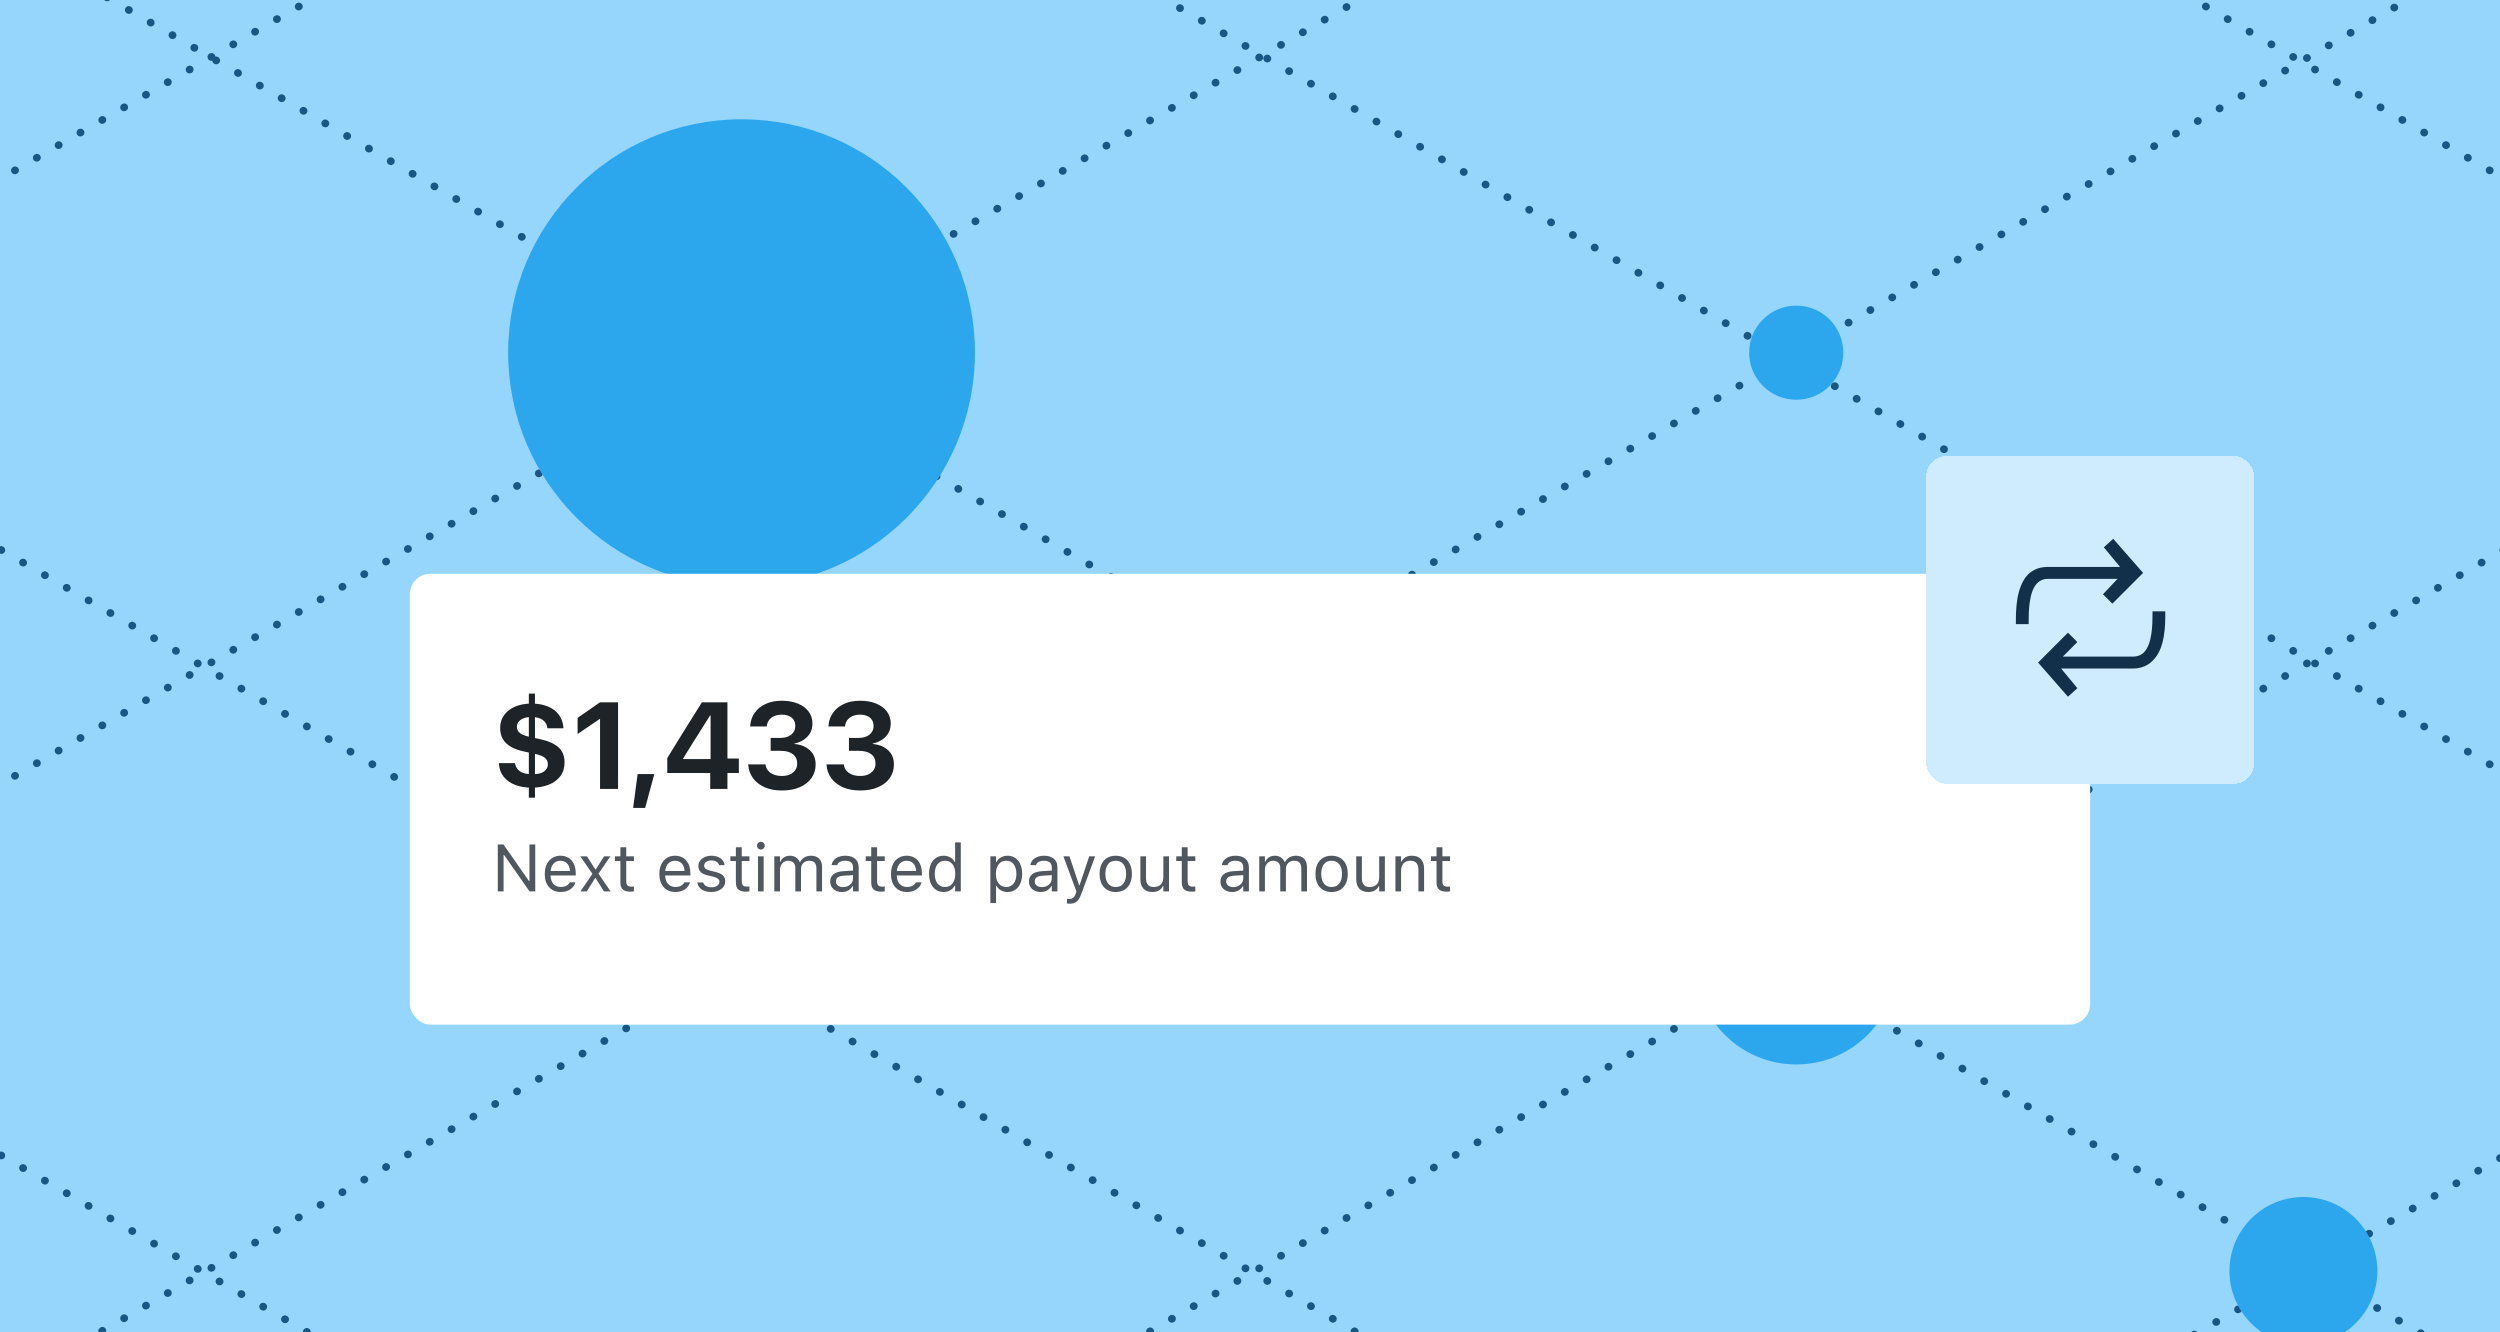 <svg width="488" height="260" viewBox="0 0 488 260" fill="none" xmlns="http://www.w3.org/2000/svg">
<g clip-path="url(#clip0_8800_3135)">
<rect width="488" height="260" fill="#96D6FC"/>
<path d="M539.813 -276.717L-50.9 64.332" stroke="#185683" stroke-width="1.5" stroke-linecap="round" stroke-linejoin="round" stroke-dasharray="0.04 4.88"/>
<path d="M539.813 -158.534L-50.9 182.514" stroke="#185683" stroke-width="1.5" stroke-linecap="round" stroke-linejoin="round" stroke-dasharray="0.04 4.88"/>
<path d="M539.813 -40.352L-50.9 300.696" stroke="#185683" stroke-width="1.5" stroke-linecap="round" stroke-linejoin="round" stroke-dasharray="0.04 4.88"/>
<path d="M539.814 77.831L-50.9 418.881" stroke="#185683" stroke-width="1.5" stroke-linecap="round" stroke-linejoin="round" stroke-dasharray="0.04 4.88"/>
<path d="M539.151 196.532L-51.562 537.58" stroke="#185683" stroke-width="1.5" stroke-linecap="round" stroke-linejoin="round" stroke-dasharray="0.04 4.88"/>
<path d="M-50.9 -276.717L539.813 64.332" stroke="#185683" stroke-width="1.5" stroke-linecap="round" stroke-linejoin="round" stroke-dasharray="0.04 4.88"/>
<path d="M-50.9 -160.784L539.813 180.264" stroke="#185683" stroke-width="1.5" stroke-linecap="round" stroke-linejoin="round" stroke-dasharray="0.04 4.88"/>
<path d="M-51.562 -42.343L539.151 298.706" stroke="#185683" stroke-width="1.5" stroke-linecap="round" stroke-linejoin="round" stroke-dasharray="0.04 4.88"/>
<path d="M-50.9 77.831L539.813 418.88" stroke="#185683" stroke-width="1.5" stroke-linecap="round" stroke-linejoin="round" stroke-dasharray="0.04 4.88"/>
<path d="M-50.9 196.013L539.813 537.062" stroke="#185683" stroke-width="1.5" stroke-linecap="round" stroke-linejoin="round" stroke-dasharray="0.04 4.88"/>
<circle cx="144.75" cy="68.845" r="45.562" fill="#2CA7EE"/>
<circle cx="350.625" cy="188.095" r="19.688" fill="#2CA7EE"/>
<circle cx="141.75" cy="188.47" r="10.688" fill="#2CA7EE"/>
<circle cx="449.625" cy="248.095" r="14.438" fill="#2CA7EE"/>
<circle cx="350.625" cy="68.845" r="9.188" fill="#2CA7EE"/>
<g filter="url(#filter0_dddd_8800_3135)">
<rect x="80" y="86" width="328" height="88" rx="4" fill="white"/>
<path d="M103.805 127.754C102.586 127.754 101.504 127.574 100.559 127.215C99.621 126.848 98.875 126.316 98.32 125.621C97.766 124.926 97.457 124.09 97.394 123.113L97.383 122.961L100.512 122.961L100.535 123.066C100.613 123.473 100.781 123.832 101.039 124.145C101.297 124.457 101.656 124.699 102.117 124.871C102.586 125.043 103.176 125.129 103.887 125.129C104.598 125.129 105.176 125.047 105.621 124.883C106.066 124.719 106.395 124.492 106.605 124.203C106.824 123.906 106.934 123.566 106.934 123.184L106.934 123.16C106.934 122.645 106.746 122.234 106.371 121.93C106.004 121.617 105.313 121.348 104.297 121.121L102.363 120.711C101.324 120.492 100.453 120.184 99.75 119.785C99.047 119.379 98.516 118.875 98.156 118.273C97.805 117.664 97.629 116.945 97.629 116.117L97.629 116.094C97.629 115.125 97.891 114.285 98.414 113.574C98.938 112.863 99.656 112.312 100.57 111.922C101.492 111.531 102.551 111.336 103.746 111.336C104.957 111.336 106.016 111.523 106.922 111.898C107.828 112.266 108.543 112.797 109.066 113.492C109.598 114.18 109.898 115.008 109.969 115.977L109.98 116.152L106.852 116.152L106.84 116.059C106.777 115.605 106.613 115.223 106.348 114.91C106.082 114.598 105.73 114.363 105.293 114.207C104.855 114.043 104.344 113.961 103.758 113.961C103.133 113.961 102.609 114.047 102.188 114.219C101.766 114.383 101.445 114.609 101.227 114.898C101.008 115.18 100.898 115.492 100.898 115.836L100.898 115.859C100.898 116.18 100.98 116.465 101.145 116.715C101.309 116.965 101.57 117.184 101.93 117.371C102.297 117.551 102.777 117.707 103.371 117.84L105.328 118.262C106.961 118.605 108.18 119.137 108.984 119.855C109.797 120.566 110.203 121.559 110.203 122.832L110.203 122.844C110.203 123.891 109.926 124.781 109.371 125.516C108.824 126.242 108.066 126.797 107.098 127.18C106.137 127.562 105.039 127.754 103.805 127.754ZM103.23 129.699L103.23 109.391L104.426 109.391L104.426 129.699L103.23 129.699ZM117.129 128L117.129 114.359L117.035 114.359L112.746 117.277L112.746 114.125L117.117 111.09L120.645 111.09L120.645 128L117.129 128ZM123.586 131.715L124.465 125.094L127.723 125.094L125.93 131.715L123.586 131.715ZM138.633 128L138.633 124.895L130.254 124.895L130.254 121.977C130.699 121.25 131.145 120.523 131.59 119.797C132.043 119.062 132.496 118.332 132.949 117.605C133.402 116.879 133.852 116.152 134.297 115.426C134.75 114.699 135.203 113.977 135.656 113.258C136.109 112.531 136.563 111.809 137.016 111.09L141.996 111.09L141.996 122.07L144.223 122.07L144.223 124.895L141.996 124.895L141.996 128L138.633 128ZM133.348 122.164L138.703 122.164L138.703 113.668L138.598 113.668C138.254 114.223 137.906 114.777 137.555 115.332C137.203 115.887 136.852 116.445 136.5 117.008C136.148 117.57 135.793 118.133 135.434 118.695C135.082 119.258 134.73 119.82 134.379 120.383C134.035 120.937 133.691 121.496 133.348 122.059L133.348 122.164ZM152.637 128.305C151.363 128.305 150.246 128.098 149.285 127.684C148.332 127.262 147.574 126.68 147.012 125.937C146.457 125.187 146.141 124.324 146.063 123.348L146.051 123.207L149.426 123.207L149.449 123.336C149.504 123.742 149.664 124.105 149.93 124.426C150.203 124.746 150.566 125 151.02 125.187C151.48 125.375 152.016 125.469 152.625 125.469C153.234 125.469 153.762 125.367 154.207 125.164C154.652 124.961 154.996 124.68 155.238 124.32C155.488 123.961 155.613 123.551 155.613 123.09L155.613 123.066C155.613 122.254 155.328 121.633 154.758 121.203C154.188 120.773 153.391 120.559 152.367 120.559L150.434 120.559L150.434 118.039L152.32 118.039C152.914 118.039 153.43 117.941 153.867 117.746C154.305 117.551 154.641 117.281 154.875 116.937C155.117 116.586 155.238 116.184 155.238 115.73L155.238 115.707C155.238 115.246 155.133 114.852 154.922 114.523C154.719 114.195 154.418 113.945 154.02 113.773C153.629 113.594 153.156 113.504 152.602 113.504C152.055 113.504 151.57 113.594 151.148 113.773C150.727 113.953 150.391 114.207 150.141 114.535C149.891 114.863 149.738 115.25 149.684 115.695L149.672 115.801L146.426 115.801L146.438 115.66C146.516 114.676 146.82 113.82 147.352 113.094C147.883 112.359 148.594 111.793 149.484 111.395C150.383 110.988 151.422 110.785 152.602 110.785C153.82 110.785 154.875 110.973 155.766 111.348C156.664 111.715 157.359 112.234 157.852 112.906C158.344 113.57 158.59 114.348 158.59 115.238L158.59 115.262C158.59 115.965 158.434 116.582 158.121 117.113C157.809 117.645 157.383 118.082 156.844 118.426C156.313 118.77 155.719 119.012 155.063 119.152L155.063 119.223C156.32 119.34 157.324 119.746 158.074 120.441C158.832 121.137 159.211 122.059 159.211 123.207L159.211 123.23C159.211 124.238 158.938 125.125 158.391 125.891C157.844 126.656 157.078 127.25 156.094 127.672C155.109 128.094 153.957 128.305 152.637 128.305ZM167.918 128.305C166.645 128.305 165.527 128.098 164.566 127.684C163.613 127.262 162.855 126.68 162.293 125.937C161.738 125.187 161.422 124.324 161.344 123.348L161.332 123.207L164.707 123.207L164.73 123.336C164.785 123.742 164.945 124.105 165.211 124.426C165.484 124.746 165.848 125 166.301 125.187C166.762 125.375 167.297 125.469 167.906 125.469C168.516 125.469 169.043 125.367 169.488 125.164C169.934 124.961 170.277 124.68 170.52 124.32C170.77 123.961 170.895 123.551 170.895 123.09L170.895 123.066C170.895 122.254 170.609 121.633 170.039 121.203C169.469 120.773 168.672 120.559 167.648 120.559L165.715 120.559L165.715 118.039L167.602 118.039C168.195 118.039 168.711 117.941 169.148 117.746C169.586 117.551 169.922 117.281 170.156 116.937C170.398 116.586 170.52 116.184 170.52 115.73L170.52 115.707C170.52 115.246 170.414 114.852 170.203 114.523C170 114.195 169.699 113.945 169.301 113.773C168.91 113.594 168.438 113.504 167.883 113.504C167.336 113.504 166.852 113.594 166.43 113.773C166.008 113.953 165.672 114.207 165.422 114.535C165.172 114.863 165.02 115.25 164.965 115.695L164.953 115.801L161.707 115.801L161.719 115.66C161.797 114.676 162.102 113.82 162.633 113.094C163.164 112.359 163.875 111.793 164.766 111.395C165.664 110.988 166.703 110.785 167.883 110.785C169.102 110.785 170.156 110.973 171.047 111.348C171.945 111.715 172.641 112.234 173.133 112.906C173.625 113.57 173.871 114.348 173.871 115.238L173.871 115.262C173.871 115.965 173.715 116.582 173.402 117.113C173.09 117.645 172.664 118.082 172.125 118.426C171.594 118.77 171 119.012 170.344 119.152L170.344 119.223C171.602 119.34 172.605 119.746 173.355 120.441C174.113 121.137 174.492 122.059 174.492 123.207L174.492 123.23C174.492 124.238 174.219 125.125 173.672 125.891C173.125 126.656 172.359 127.25 171.375 127.672C170.391 128.094 169.238 128.305 167.918 128.305Z" fill="#1D2327"/>
<path d="M97.168 148L97.168 138.84L98.279 138.84L103.249 145.969L103.351 145.969L103.351 138.84L104.48 138.84L104.48 148L103.37 148L98.399 140.897L98.298 140.897L98.298 148L97.168 148ZM109.47 148.121C107.515 148.121 106.334 146.75 106.334 144.604L106.334 144.598C106.334 142.484 107.54 141.037 109.4 141.037C111.26 141.037 112.39 142.42 112.39 144.464L112.39 144.896L107.464 144.896C107.496 146.312 108.276 147.137 109.495 147.137C110.422 147.137 110.993 146.699 111.177 146.286L111.203 146.229L112.307 146.229L112.294 146.28C112.06 147.207 111.082 148.121 109.47 148.121ZM109.394 142.021C108.378 142.021 107.604 142.712 107.483 144.014L111.266 144.014C111.152 142.662 110.403 142.021 109.394 142.021ZM113.304 148L115.646 144.579L113.278 141.157L114.58 141.157L116.205 143.703L116.306 143.703L117.912 141.157L119.15 141.157L116.827 144.534L119.182 148L117.887 148L116.268 145.417L116.167 145.417L114.542 148L113.304 148ZM123.098 148.051C121.689 148.051 121.099 147.53 121.099 146.223L121.099 142.071L120.02 142.071L120.02 141.157L121.099 141.157L121.099 139.386L122.241 139.386L122.241 141.157L123.739 141.157L123.739 142.071L122.241 142.071L122.241 145.943C122.241 146.75 122.521 147.073 123.231 147.073C123.428 147.073 123.536 147.067 123.739 147.048L123.739 147.987C123.523 148.025 123.314 148.051 123.098 148.051ZM131.839 148.121C129.884 148.121 128.703 146.75 128.703 144.604L128.703 144.598C128.703 142.484 129.909 141.037 131.769 141.037C133.629 141.037 134.759 142.42 134.759 144.464L134.759 144.896L129.833 144.896C129.865 146.312 130.646 147.137 131.864 147.137C132.791 147.137 133.362 146.699 133.546 146.286L133.572 146.229L134.676 146.229L134.664 146.28C134.429 147.207 133.451 148.121 131.839 148.121ZM131.763 142.021C130.747 142.021 129.973 142.712 129.852 144.014L133.635 144.014C133.521 142.662 132.772 142.021 131.763 142.021ZM138.821 148.121C137.298 148.121 136.25 147.384 136.124 146.254L137.253 146.254C137.438 146.826 137.983 147.2 138.859 147.2C139.78 147.2 140.434 146.762 140.434 146.14L140.434 146.127C140.434 145.664 140.084 145.34 139.24 145.137L138.18 144.883C136.898 144.579 136.32 144.02 136.32 143.036L136.32 143.03C136.32 141.894 137.412 141.037 138.866 141.037C140.3 141.037 141.297 141.754 141.449 142.871L140.364 142.871C140.218 142.332 139.685 141.957 138.859 141.957C138.047 141.957 137.45 142.376 137.45 142.979L137.45 142.992C137.45 143.455 137.793 143.747 138.599 143.944L139.653 144.198C140.941 144.509 141.563 145.067 141.563 146.045L141.563 146.058C141.563 147.276 140.376 148.121 138.821 148.121ZM145.645 148.051C144.236 148.051 143.646 147.53 143.646 146.223L143.646 142.071L142.566 142.071L142.566 141.157L143.646 141.157L143.646 139.386L144.788 139.386L144.788 141.157L146.286 141.157L146.286 142.071L144.788 142.071L144.788 145.943C144.788 146.75 145.067 147.073 145.778 147.073C145.975 147.073 146.083 147.067 146.286 147.048L146.286 147.987C146.07 148.025 145.861 148.051 145.645 148.051ZM148.521 139.837C148.102 139.837 147.759 139.494 147.759 139.075C147.759 138.656 148.102 138.313 148.521 138.313C148.939 138.313 149.282 138.656 149.282 139.075C149.282 139.494 148.939 139.837 148.521 139.837ZM147.962 148L147.962 141.157L149.066 141.157L149.066 148L147.962 148ZM151.148 148L151.148 141.157L152.253 141.157L152.253 142.198L152.354 142.198C152.659 141.462 153.307 141.037 154.202 141.037C155.128 141.037 155.776 141.525 156.093 142.236L156.195 142.236C156.563 141.513 157.344 141.037 158.29 141.037C159.686 141.037 160.467 141.836 160.467 143.271L160.467 148L159.362 148L159.362 143.525C159.362 142.516 158.899 142.014 157.934 142.014C156.982 142.014 156.354 142.731 156.354 143.601L156.354 148L155.249 148L155.249 143.354C155.249 142.541 154.69 142.014 153.827 142.014C152.932 142.014 152.253 142.795 152.253 143.76L152.253 148L151.148 148ZM164.339 148.121C163.038 148.121 162.054 147.333 162.054 146.089L162.054 146.077C162.054 144.858 162.955 144.153 164.548 144.058L166.51 143.937L166.51 143.315C166.51 142.471 165.996 142.014 164.974 142.014C164.155 142.014 163.615 142.319 163.438 142.852L163.431 142.871L162.327 142.871L162.333 142.833C162.511 141.76 163.552 141.037 165.012 141.037C166.681 141.037 167.614 141.894 167.614 143.315L167.614 148L166.51 148L166.51 146.991L166.408 146.991C165.977 147.721 165.259 148.121 164.339 148.121ZM163.184 146.064C163.184 146.756 163.774 147.162 164.567 147.162C165.691 147.162 166.51 146.426 166.51 145.448L166.51 144.826L164.682 144.94C163.641 145.004 163.184 145.372 163.184 146.051L163.184 146.064ZM172.064 148.051C170.655 148.051 170.064 147.53 170.064 146.223L170.064 142.071L168.985 142.071L168.985 141.157L170.064 141.157L170.064 139.386L171.207 139.386L171.207 141.157L172.705 141.157L172.705 142.071L171.207 142.071L171.207 145.943C171.207 146.75 171.486 147.073 172.197 147.073C172.394 147.073 172.502 147.067 172.705 147.048L172.705 147.987C172.489 148.025 172.28 148.051 172.064 148.051ZM177.047 148.121C175.092 148.121 173.911 146.75 173.911 144.604L173.911 144.598C173.911 142.484 175.117 141.037 176.977 141.037C178.837 141.037 179.967 142.42 179.967 144.464L179.967 144.896L175.041 144.896C175.073 146.312 175.854 147.137 177.072 147.137C177.999 147.137 178.57 146.699 178.754 146.286L178.78 146.229L179.884 146.229L179.872 146.28C179.637 147.207 178.659 148.121 177.047 148.121ZM176.971 142.021C175.955 142.021 175.181 142.712 175.06 144.014L178.843 144.014C178.729 142.662 177.98 142.021 176.971 142.021ZM184.207 148.121C182.474 148.121 181.338 146.718 181.338 144.585L181.338 144.572C181.338 142.427 182.468 141.037 184.207 141.037C185.146 141.037 185.965 141.506 186.34 142.236L186.441 142.236L186.441 138.44L187.546 138.44L187.546 148L186.441 148L186.441 146.908L186.34 146.908C185.921 147.67 185.159 148.121 184.207 148.121ZM184.461 147.143C185.705 147.143 186.467 146.166 186.467 144.585L186.467 144.572C186.467 142.992 185.705 142.014 184.461 142.014C183.21 142.014 182.468 142.979 182.468 144.572L182.468 144.585C182.468 146.178 183.21 147.143 184.461 147.143ZM193.322 150.285L193.322 141.157L194.427 141.157L194.427 142.249L194.528 142.249C194.947 141.487 195.709 141.037 196.661 141.037C198.394 141.037 199.53 142.439 199.53 144.572L199.53 144.585C199.53 146.73 198.4 148.121 196.661 148.121C195.722 148.121 194.903 147.651 194.528 146.921L194.427 146.921L194.427 150.285L193.322 150.285ZM196.407 147.143C197.658 147.143 198.4 146.178 198.4 144.585L198.4 144.572C198.4 142.979 197.658 142.014 196.407 142.014C195.163 142.014 194.401 142.992 194.401 144.572L194.401 144.585C194.401 146.166 195.163 147.143 196.407 147.143ZM203.136 148.121C201.834 148.121 200.851 147.333 200.851 146.089L200.851 146.077C200.851 144.858 201.752 144.153 203.345 144.058L205.307 143.937L205.307 143.315C205.307 142.471 204.792 142.014 203.771 142.014C202.952 142.014 202.412 142.319 202.234 142.852L202.228 142.871L201.124 142.871L201.13 142.833C201.308 141.76 202.349 141.037 203.809 141.037C205.478 141.037 206.411 141.894 206.411 143.315L206.411 148L205.307 148L205.307 146.991L205.205 146.991C204.773 147.721 204.056 148.121 203.136 148.121ZM201.98 146.064C201.98 146.756 202.571 147.162 203.364 147.162C204.488 147.162 205.307 146.426 205.307 145.448L205.307 144.826L203.479 144.94C202.438 145.004 201.98 145.372 201.98 146.051L201.98 146.064ZM208.76 150.399C208.614 150.399 208.423 150.387 208.271 150.361L208.271 149.454C208.404 149.479 208.576 149.485 208.728 149.485C209.356 149.485 209.737 149.2 209.985 148.413L210.112 148.006L207.579 141.157L208.76 141.157L210.639 146.788L210.74 146.788L212.613 141.157L213.774 141.157L211.102 148.419C210.537 149.955 209.972 150.399 208.76 150.399ZM217.792 148.121C215.844 148.121 214.638 146.775 214.638 144.585L214.638 144.572C214.638 142.376 215.844 141.037 217.792 141.037C219.741 141.037 220.947 142.376 220.947 144.572L220.947 144.585C220.947 146.775 219.741 148.121 217.792 148.121ZM217.792 147.143C219.087 147.143 219.817 146.197 219.817 144.585L219.817 144.572C219.817 142.954 219.087 142.014 217.792 142.014C216.498 142.014 215.768 142.954 215.768 144.572L215.768 144.585C215.768 146.197 216.498 147.143 217.792 147.143ZM224.953 148.121C223.397 148.121 222.598 147.207 222.598 145.588L222.598 141.157L223.702 141.157L223.702 145.321C223.702 146.553 224.146 147.143 225.238 147.143C226.444 147.143 227.085 146.407 227.085 145.207L227.085 141.157L228.19 141.157L228.19 148L227.085 148L227.085 146.978L226.984 146.978C226.647 147.708 225.956 148.121 224.953 148.121ZM232.684 148.051C231.275 148.051 230.685 147.53 230.685 146.223L230.685 142.071L229.605 142.071L229.605 141.157L230.685 141.157L230.685 139.386L231.827 139.386L231.827 141.157L233.325 141.157L233.325 142.071L231.827 142.071L231.827 145.943C231.827 146.75 232.106 147.073 232.817 147.073C233.014 147.073 233.122 147.067 233.325 147.048L233.325 147.987C233.109 148.025 232.9 148.051 232.684 148.051ZM240.511 148.121C239.209 148.121 238.226 147.333 238.226 146.089L238.226 146.077C238.226 144.858 239.127 144.153 240.72 144.058L242.682 143.937L242.682 143.315C242.682 142.471 242.167 142.014 241.146 142.014C240.327 142.014 239.787 142.319 239.609 142.852L239.603 142.871L238.499 142.871L238.505 142.833C238.683 141.76 239.724 141.037 241.184 141.037C242.853 141.037 243.786 141.894 243.786 143.315L243.786 148L242.682 148L242.682 146.991L242.58 146.991C242.148 147.721 241.431 148.121 240.511 148.121ZM239.355 146.064C239.355 146.756 239.946 147.162 240.739 147.162C241.863 147.162 242.682 146.426 242.682 145.448L242.682 144.826L240.854 144.94C239.813 145.004 239.355 145.372 239.355 146.051L239.355 146.064ZM245.805 148L245.805 141.157L246.909 141.157L246.909 142.198L247.011 142.198C247.315 141.462 247.963 141.037 248.858 141.037C249.785 141.037 250.432 141.525 250.75 142.236L250.851 142.236C251.219 141.513 252 141.037 252.946 141.037C254.342 141.037 255.123 141.836 255.123 143.271L255.123 148L254.019 148L254.019 143.525C254.019 142.516 253.555 142.014 252.59 142.014C251.638 142.014 251.01 142.731 251.01 143.601L251.01 148L249.905 148L249.905 143.354C249.905 142.541 249.347 142.014 248.483 142.014C247.588 142.014 246.909 142.795 246.909 143.76L246.909 148L245.805 148ZM259.928 148.121C257.979 148.121 256.773 146.775 256.773 144.585L256.773 144.572C256.773 142.376 257.979 141.037 259.928 141.037C261.877 141.037 263.083 142.376 263.083 144.572L263.083 144.585C263.083 146.775 261.877 148.121 259.928 148.121ZM259.928 147.143C261.223 147.143 261.953 146.197 261.953 144.585L261.953 144.572C261.953 142.954 261.223 142.014 259.928 142.014C258.633 142.014 257.903 142.954 257.903 144.572L257.903 144.585C257.903 146.197 258.633 147.143 259.928 147.143ZM267.088 148.121C265.533 148.121 264.733 147.207 264.733 145.588L264.733 141.157L265.838 141.157L265.838 145.321C265.838 146.553 266.282 147.143 267.374 147.143C268.58 147.143 269.221 146.407 269.221 145.207L269.221 141.157L270.326 141.157L270.326 148L269.221 148L269.221 146.978L269.12 146.978C268.783 147.708 268.091 148.121 267.088 148.121ZM272.389 148L272.389 141.157L273.493 141.157L273.493 142.186L273.595 142.186C273.938 141.462 274.579 141.037 275.588 141.037C277.124 141.037 277.981 141.944 277.981 143.569L277.981 148L276.876 148L276.876 143.836C276.876 142.604 276.369 142.014 275.277 142.014C274.185 142.014 273.493 142.75 273.493 143.95L273.493 148L272.389 148ZM282.412 148.051C281.002 148.051 280.412 147.53 280.412 146.223L280.412 142.071L279.333 142.071L279.333 141.157L280.412 141.157L280.412 139.386L281.555 139.386L281.555 141.157L283.053 141.157L283.053 142.071L281.555 142.071L281.555 145.943C281.555 146.75 281.834 147.073 282.545 147.073C282.742 147.073 282.85 147.067 283.053 147.048L283.053 147.987C282.837 148.025 282.627 148.051 282.412 148.051Z" fill="#50575E"/>
<g filter="url(#filter1_dddd_8800_3135)">
<rect x="376" y="54" width="64" height="64" rx="4" fill="#CFECFE" shape-rendering="crispEdges"/>
<path d="M399.667 78H413.333L410.5 81L412.333 82.833L418.333 76.833L412.5 70.167L410.667 71.833L413.833 75.667H399.667C398.167 75.667 396.833 76.167 395.833 77.167C393.5 79.667 393.5 84.167 393.5 86.5V86.833H396V86.333C396 84.5 396 80.5 397.667 78.833C398.167 78.333 398.833 78 399.667 78ZM422.667 84.667V84.333H420.167V84.833C420.167 86.667 420.167 90.667 418.5 92.333C418 92.833 417.333 93.167 416.333 93.167H402.667L405.5 90.333L403.667 88.5L397.833 94.333L403.667 101L405.5 99.333L402.333 95.5H416.333C417.833 95.5 419.167 95 420.167 94C422.667 91.667 422.667 87 422.667 84.667Z" fill="#12304A"/>
</g>
</g>
</g>
<defs>
<filter id="filter0_dddd_8800_3135" x="64" y="53" width="392" height="153" filterUnits="userSpaceOnUse" color-interpolation-filters="sRGB">
<feFlood flood-opacity="0" result="BackgroundImageFix"/>
<feColorMatrix in="SourceAlpha" type="matrix" values="0 0 0 0 0 0 0 0 0 0 0 0 0 0 0 0 0 0 127 0" result="hardAlpha"/>
<feOffset dy="16"/>
<feGaussianBlur stdDeviation="8"/>
<feComposite in2="hardAlpha" operator="out"/>
<feColorMatrix type="matrix" values="0 0 0 0 0 0 0 0 0 0 0 0 0 0 0 0 0 0 0.02 0"/>
<feBlend mode="normal" in2="BackgroundImageFix" result="effect1_dropShadow_8800_3135"/>
<feColorMatrix in="SourceAlpha" type="matrix" values="0 0 0 0 0 0 0 0 0 0 0 0 0 0 0 0 0 0 127 0" result="hardAlpha"/>
<feOffset dy="4"/>
<feGaussianBlur stdDeviation="2.5"/>
<feComposite in2="hardAlpha" operator="out"/>
<feColorMatrix type="matrix" values="0 0 0 0 0 0 0 0 0 0 0 0 0 0 0 0 0 0 0.03 0"/>
<feBlend mode="normal" in2="effect1_dropShadow_8800_3135" result="effect2_dropShadow_8800_3135"/>
<feColorMatrix in="SourceAlpha" type="matrix" values="0 0 0 0 0 0 0 0 0 0 0 0 0 0 0 0 0 0 127 0" result="hardAlpha"/>
<feOffset dy="4"/>
<feGaussianBlur stdDeviation="2.5"/>
<feComposite in2="hardAlpha" operator="out"/>
<feColorMatrix type="matrix" values="0 0 0 0 0 0 0 0 0 0 0 0 0 0 0 0 0 0 0.04 0"/>
<feBlend mode="normal" in2="effect2_dropShadow_8800_3135" result="effect3_dropShadow_8800_3135"/>
<feColorMatrix in="SourceAlpha" type="matrix" values="0 0 0 0 0 0 0 0 0 0 0 0 0 0 0 0 0 0 127 0" result="hardAlpha"/>
<feOffset dy="2"/>
<feGaussianBlur stdDeviation="1.5"/>
<feComposite in2="hardAlpha" operator="out"/>
<feColorMatrix type="matrix" values="0 0 0 0 0 0 0 0 0 0 0 0 0 0 0 0 0 0 0.05 0"/>
<feBlend mode="normal" in2="effect3_dropShadow_8800_3135" result="effect4_dropShadow_8800_3135"/>
<feBlend mode="normal" in="SourceGraphic" in2="effect4_dropShadow_8800_3135" result="shape"/>
</filter>
<filter id="filter1_dddd_8800_3135" x="372" y="53" width="72" height="73" filterUnits="userSpaceOnUse" color-interpolation-filters="sRGB">
<feFlood flood-opacity="0" result="BackgroundImageFix"/>
<feColorMatrix in="SourceAlpha" type="matrix" values="0 0 0 0 0 0 0 0 0 0 0 0 0 0 0 0 0 0 127 0" result="hardAlpha"/>
<feOffset dy="4"/>
<feGaussianBlur stdDeviation="2"/>
<feComposite in2="hardAlpha" operator="out"/>
<feColorMatrix type="matrix" values="0 0 0 0 0 0 0 0 0 0 0 0 0 0 0 0 0 0 0.01 0"/>
<feBlend mode="normal" in2="BackgroundImageFix" result="effect1_dropShadow_8800_3135"/>
<feColorMatrix in="SourceAlpha" type="matrix" values="0 0 0 0 0 0 0 0 0 0 0 0 0 0 0 0 0 0 127 0" result="hardAlpha"/>
<feOffset dy="3"/>
<feGaussianBlur stdDeviation="1.5"/>
<feComposite in2="hardAlpha" operator="out"/>
<feColorMatrix type="matrix" values="0 0 0 0 0 0 0 0 0 0 0 0 0 0 0 0 0 0 0.02 0"/>
<feBlend mode="normal" in2="effect1_dropShadow_8800_3135" result="effect2_dropShadow_8800_3135"/>
<feColorMatrix in="SourceAlpha" type="matrix" values="0 0 0 0 0 0 0 0 0 0 0 0 0 0 0 0 0 0 127 0" result="hardAlpha"/>
<feOffset dy="1"/>
<feGaussianBlur stdDeviation="1"/>
<feComposite in2="hardAlpha" operator="out"/>
<feColorMatrix type="matrix" values="0 0 0 0 0 0 0 0 0 0 0 0 0 0 0 0 0 0 0.02 0"/>
<feBlend mode="normal" in2="effect2_dropShadow_8800_3135" result="effect3_dropShadow_8800_3135"/>
<feColorMatrix in="SourceAlpha" type="matrix" values="0 0 0 0 0 0 0 0 0 0 0 0 0 0 0 0 0 0 127 0" result="hardAlpha"/>
<feOffset dy="1"/>
<feGaussianBlur stdDeviation="0.5"/>
<feComposite in2="hardAlpha" operator="out"/>
<feColorMatrix type="matrix" values="0 0 0 0 0 0 0 0 0 0 0 0 0 0 0 0 0 0 0.03 0"/>
<feBlend mode="normal" in2="effect3_dropShadow_8800_3135" result="effect4_dropShadow_8800_3135"/>
<feBlend mode="normal" in="SourceGraphic" in2="effect4_dropShadow_8800_3135" result="shape"/>
</filter>
<clipPath id="clip0_8800_3135">
<rect width="488" height="260" fill="white"/>
</clipPath>
</defs>
</svg>
